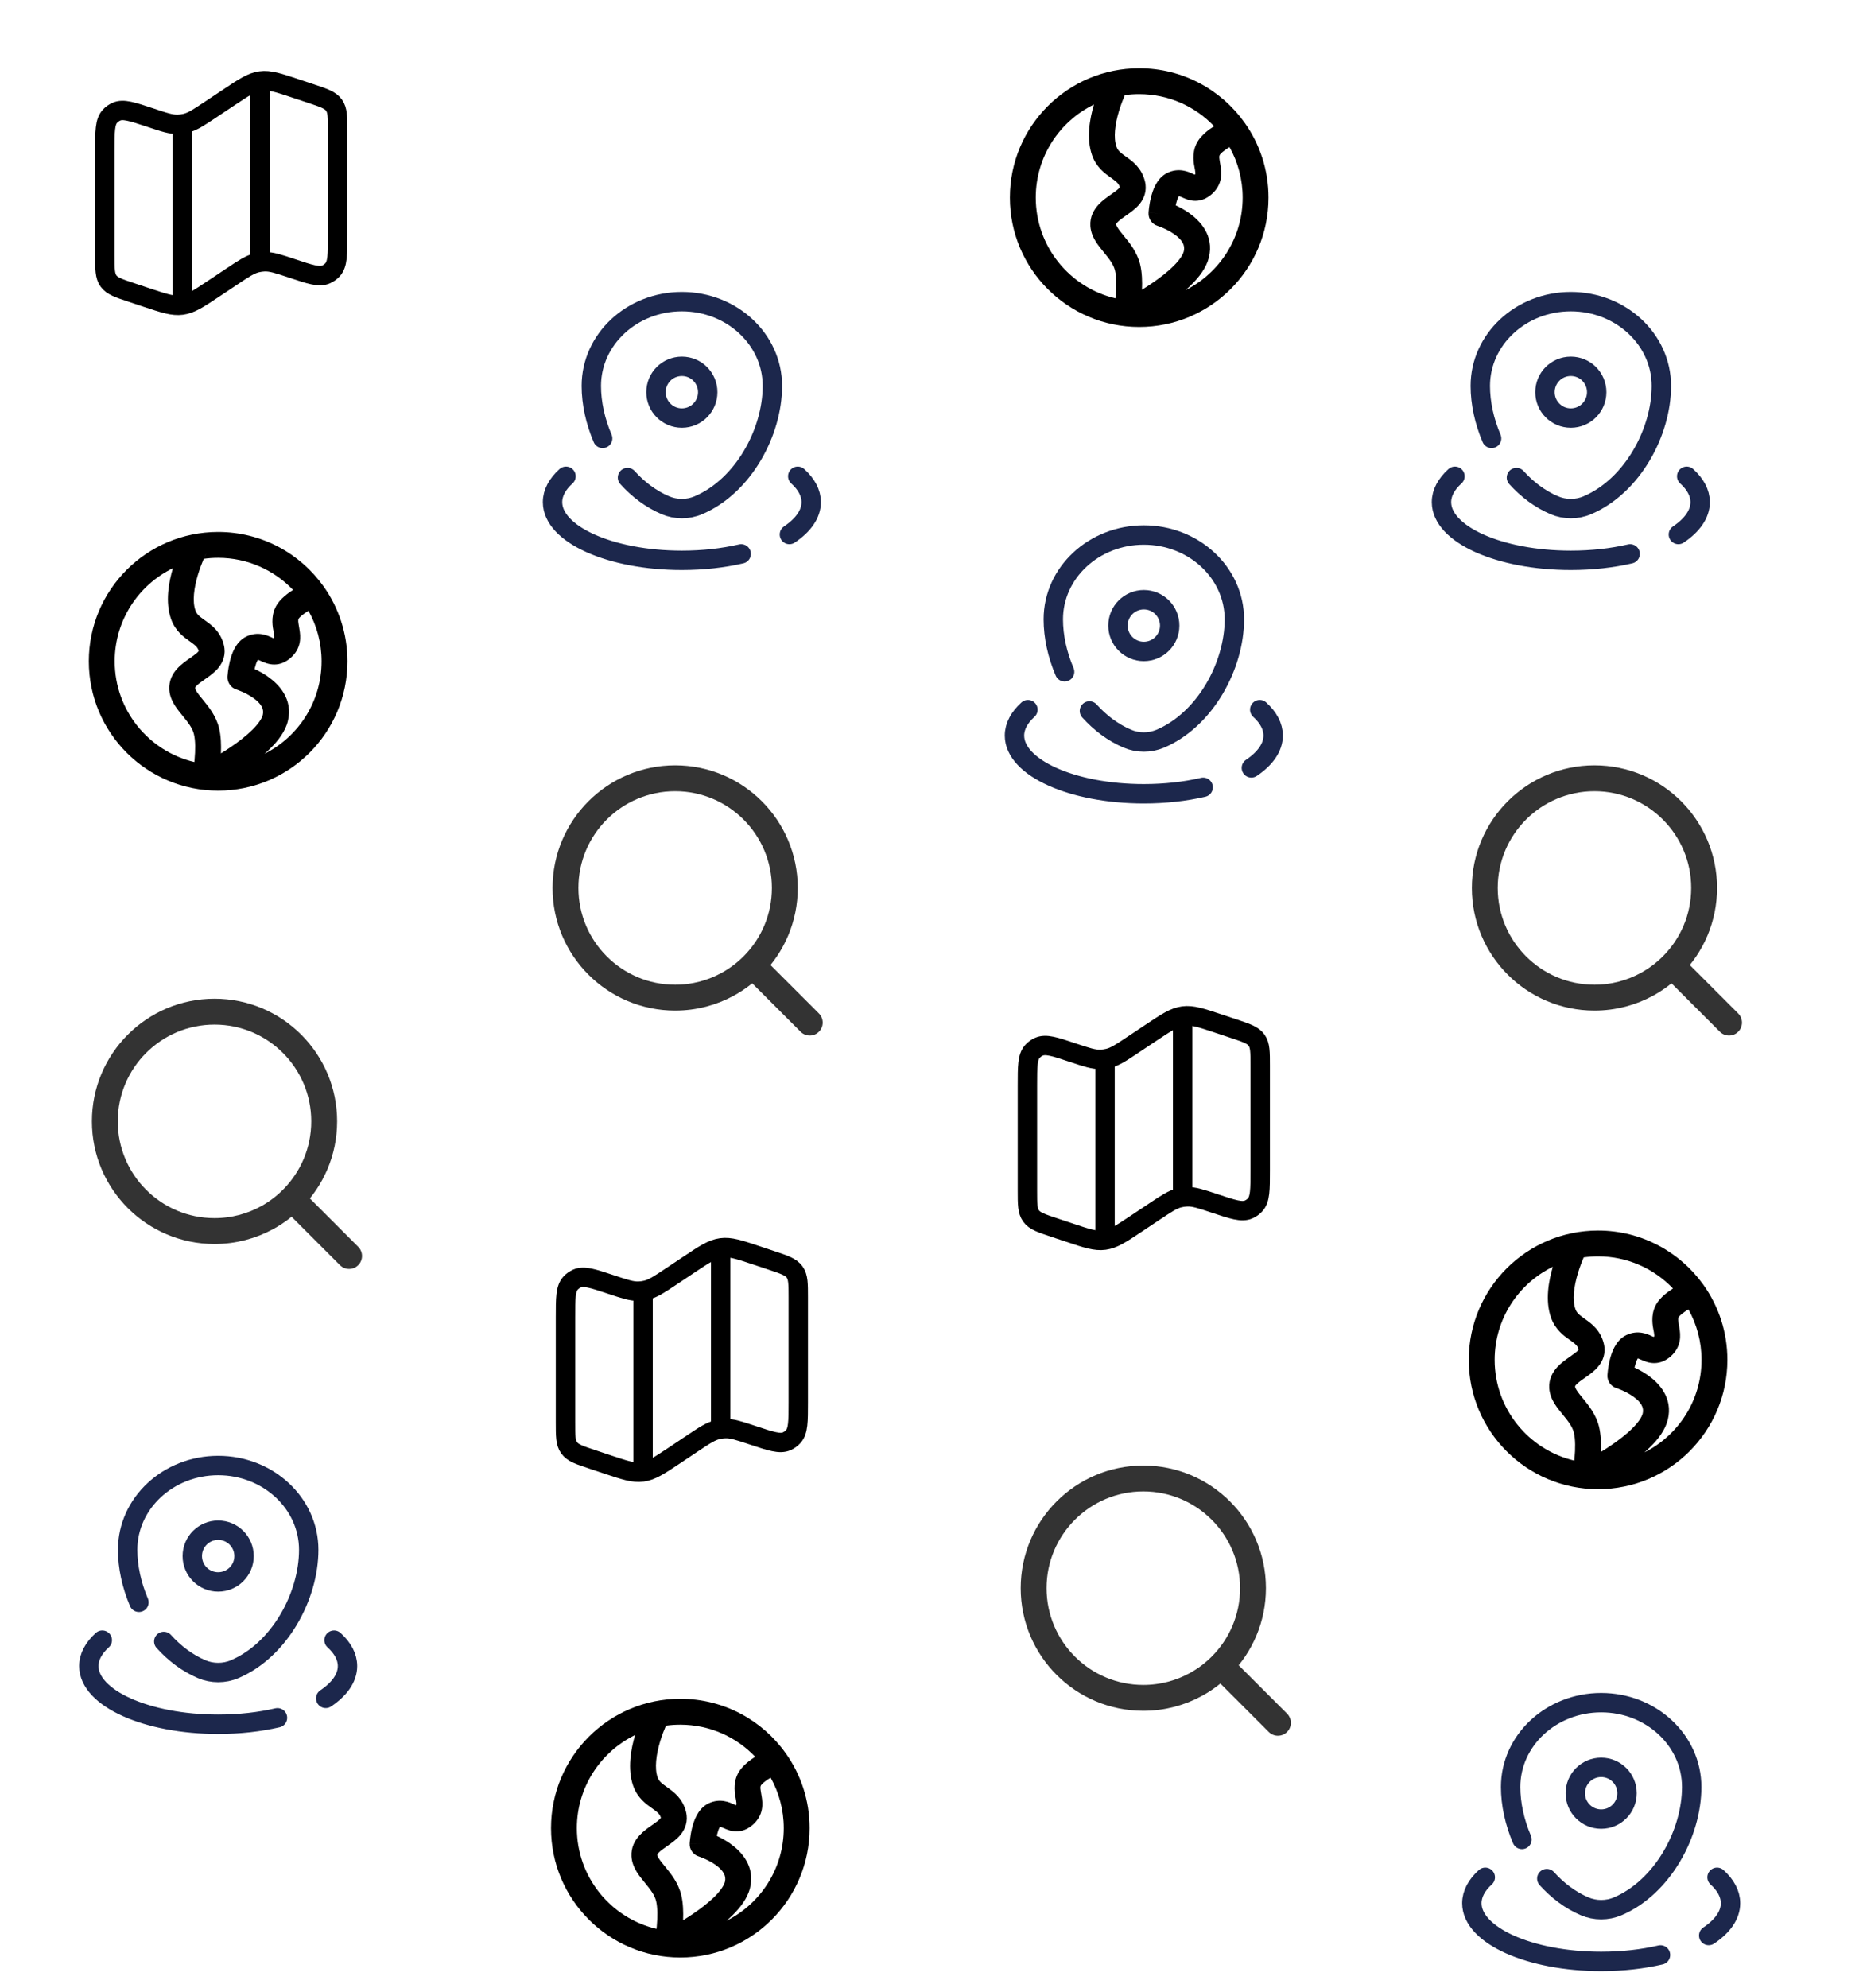 <svg xmlns="http://www.w3.org/2000/svg" xmlns:xlink="http://www.w3.org/1999/xlink" width="300" zoomAndPan="magnify" viewBox="0 0 224.88 240" height="320" preserveAspectRatio="xMidYMid meet" version="1.0"><defs><clipPath id="6b403b7a1d"><path d="M 7.914 117.461 L 45.395 117.461 L 45.395 154.941 L 7.914 154.941 Z M 7.914 117.461 " clip-rule="nonzero"/></clipPath><clipPath id="30bf6dee69"><path d="M 18 128 L 45.395 128 L 45.395 154.941 L 18 154.941 Z M 18 128 " clip-rule="nonzero"/></clipPath><clipPath id="da00549edd"><path d="M 7.547 173.824 L 45.023 173.824 L 45.023 211.305 L 7.547 211.305 Z M 7.547 173.824 " clip-rule="nonzero"/></clipPath><clipPath id="fc8b3cbe66"><path d="M 9 173.824 L 43 173.824 L 43 205 L 9 205 Z M 9 173.824 " clip-rule="nonzero"/></clipPath><clipPath id="0e35775674"><path d="M 7.547 184 L 45.023 184 L 45.023 211.305 L 7.547 211.305 Z M 7.547 184 " clip-rule="nonzero"/></clipPath><clipPath id="d0b4ccf97f"><path d="M 7.914 4.562 L 45.395 4.562 L 45.395 42.043 L 7.914 42.043 Z M 7.914 4.562 " clip-rule="nonzero"/></clipPath><clipPath id="06a3574374"><path d="M 63.547 89.277 L 101.027 89.277 L 101.027 126.758 L 63.547 126.758 Z M 63.547 89.277 " clip-rule="nonzero"/></clipPath><clipPath id="69483d5deb"><path d="M 74 99 L 101.027 99 L 101.027 126.758 L 74 126.758 Z M 74 99 " clip-rule="nonzero"/></clipPath><clipPath id="b331380c9a"><path d="M 63.547 33.293 L 101.027 33.293 L 101.027 70.773 L 63.547 70.773 Z M 63.547 33.293 " clip-rule="nonzero"/></clipPath><clipPath id="59b4bd0232"><path d="M 65 33.293 L 99 33.293 L 99 64 L 65 64 Z M 65 33.293 " clip-rule="nonzero"/></clipPath><clipPath id="4c3c589564"><path d="M 63.547 44 L 101.027 44 L 101.027 70.773 L 63.547 70.773 Z M 63.547 44 " clip-rule="nonzero"/></clipPath><clipPath id="6213cc85f6"><path d="M 63.547 145.449 L 101.027 145.449 L 101.027 182.93 L 63.547 182.93 Z M 63.547 145.449 " clip-rule="nonzero"/></clipPath><clipPath id="b77dd725ca"><path d="M 120.09 173.824 L 157.57 173.824 L 157.57 211.305 L 120.09 211.305 Z M 120.09 173.824 " clip-rule="nonzero"/></clipPath><clipPath id="5d7d8ac5cf"><path d="M 130 184 L 157.57 184 L 157.57 211.305 L 130 211.305 Z M 130 184 " clip-rule="nonzero"/></clipPath><clipPath id="c2fa8bb7a2"><path d="M 119.34 117.461 L 156.82 117.461 L 156.82 154.941 L 119.34 154.941 Z M 119.34 117.461 " clip-rule="nonzero"/></clipPath><clipPath id="577f856766"><path d="M 119.34 61.473 L 156.82 61.473 L 156.82 98.953 L 119.34 98.953 Z M 119.34 61.473 " clip-rule="nonzero"/></clipPath><clipPath id="8e0ca81228"><path d="M 121 61.473 L 155 61.473 L 155 92 L 121 92 Z M 121 61.473 " clip-rule="nonzero"/></clipPath><clipPath id="4390653c1a"><path d="M 119.34 72 L 156.82 72 L 156.82 98.953 L 119.34 98.953 Z M 119.34 72 " clip-rule="nonzero"/></clipPath><clipPath id="4591b80ed3"><path d="M 174.574 202.457 L 212.055 202.457 L 212.055 239.934 L 174.574 239.934 Z M 174.574 202.457 " clip-rule="nonzero"/></clipPath><clipPath id="87fc34e9fc"><path d="M 176 202.457 L 210 202.457 L 210 233 L 176 233 Z M 176 202.457 " clip-rule="nonzero"/></clipPath><clipPath id="c2c01d75cd"><path d="M 174.574 213 L 212.055 213 L 212.055 239.934 L 174.574 239.934 Z M 174.574 213 " clip-rule="nonzero"/></clipPath><clipPath id="1116ebdbb9"><path d="M 174.574 89.277 L 212.055 89.277 L 212.055 126.758 L 174.574 126.758 Z M 174.574 89.277 " clip-rule="nonzero"/></clipPath><clipPath id="4a37d64a85"><path d="M 185 99 L 212.055 99 L 212.055 126.758 L 185 126.758 Z M 185 99 " clip-rule="nonzero"/></clipPath><clipPath id="34dd90a5fc"><path d="M 170.91 33.293 L 208.391 33.293 L 208.391 70.773 L 170.91 70.773 Z M 170.91 33.293 " clip-rule="nonzero"/></clipPath><clipPath id="8adbf8e29d"><path d="M 173 33.293 L 207 33.293 L 207 64 L 173 64 Z M 173 33.293 " clip-rule="nonzero"/></clipPath><clipPath id="0b290dfb6e"><path d="M 170.91 44 L 208.391 44 L 208.391 70.773 L 170.91 70.773 Z M 170.91 44 " clip-rule="nonzero"/></clipPath></defs><g clip-path="url(#6b403b7a1d)"><path stroke-linecap="butt" transform="matrix(1.562, 0, 0, 1.562, 7.915, 117.46)" fill="none" stroke-linejoin="miter" d="M 19.96 11.479 C 19.96 13.81 19.022 15.916 17.501 17.452 C 16.933 18.025 16.283 18.518 15.573 18.911 C 14.359 19.578 12.966 19.961 11.48 19.961 C 6.798 19.961 3.001 16.164 3.001 11.479 C 3.001 6.797 6.798 3 11.48 3 C 16.163 3 19.96 6.797 19.96 11.479 Z M 19.96 11.479 " stroke="#333333" stroke-width="2" stroke-opacity="1" stroke-miterlimit="4"/></g><g clip-path="url(#30bf6dee69)"><path stroke-linecap="round" transform="matrix(1.562, 0, 0, 1.562, 7.915, 117.46)" fill="none" stroke-linejoin="miter" d="M 18.156 18.155 L 21.886 21.887 " stroke="#333333" stroke-width="2" stroke-opacity="1" stroke-miterlimit="4"/></g><g clip-path="url(#da00549edd)"><path stroke-linecap="round" transform="matrix(1.562, 0, 0, 1.562, 7.545, 173.823)" fill="none" stroke-linejoin="miter" d="M 5.874 12.572 C 5.309 11.249 5.001 9.841 5.001 8.515 C 5.001 4.916 8.133 1.999 12 1.999 C 15.867 1.999 19.001 4.916 19.001 8.515 C 19.001 12.085 16.765 16.249 13.281 17.74 C 12.468 18.088 11.532 18.088 10.719 17.74 C 9.606 17.265 8.621 16.514 7.795 15.599 " stroke="#1c274c" stroke-width="1.5" stroke-opacity="1" stroke-miterlimit="4"/></g><g clip-path="url(#fc8b3cbe66)"><path stroke-linecap="butt" transform="matrix(1.562, 0, 0, 1.562, 7.545, 173.823)" fill="none" stroke-linejoin="miter" d="M 14.001 9 C 14.001 10.104 13.105 10.999 12 10.999 C 10.894 10.999 9.999 10.104 9.999 9 C 9.999 7.895 10.894 6.999 12 6.999 C 13.105 6.999 14.001 7.895 14.001 9 Z M 14.001 9 " stroke="#1c274c" stroke-width="1.5" stroke-opacity="1" stroke-miterlimit="4"/></g><g clip-path="url(#0e35775674)"><path stroke-linecap="round" transform="matrix(1.562, 0, 0, 1.562, 7.545, 173.823)" fill="none" stroke-linejoin="miter" d="M 20.96 15.499 C 21.625 16.102 22 16.782 22 17.5 C 22 18.425 21.38 19.286 20.317 19.999 M 3.04 15.499 C 2.375 16.102 2 16.782 2 17.5 C 2 19.986 6.477 22 12 22 C 13.653 22 15.212 21.82 16.585 21.5 " stroke="#1c274c" stroke-width="1.5" stroke-opacity="1" stroke-miterlimit="4"/></g><path fill="#000000" d="M 20.82 68.605 C 16.66 70.633 13.793 74.906 13.793 79.844 C 13.793 85.758 17.898 90.707 23.414 92.008 C 23.422 91.906 23.434 91.801 23.441 91.695 C 23.543 90.602 23.555 89.434 23.363 88.648 C 23.188 87.926 22.719 87.309 22.039 86.477 C 22.02 86.457 22.004 86.438 21.988 86.414 C 21.688 86.051 21.332 85.613 21.047 85.16 C 20.738 84.668 20.434 84.035 20.387 83.273 C 20.32 82.148 20.816 81.301 21.363 80.707 C 21.832 80.195 22.434 79.781 22.863 79.48 C 22.895 79.457 22.926 79.434 22.957 79.414 C 23.477 79.051 23.754 78.84 23.906 78.652 C 23.922 78.633 23.93 78.617 23.938 78.605 C 23.832 78.184 23.609 77.969 22.938 77.488 C 22.902 77.465 22.863 77.438 22.824 77.41 C 22.164 76.941 21.109 76.199 20.598 74.742 C 19.871 72.688 20.324 70.289 20.82 68.605 Z M 24.863 66.781 L 24.863 66.785 L 24.848 66.82 C 24.832 66.848 24.809 66.895 24.777 66.957 C 24.723 67.078 24.641 67.254 24.547 67.473 C 25.117 67.391 25.695 67.352 26.285 67.352 C 29.844 67.352 33.055 68.84 35.332 71.227 C 35 71.438 34.645 71.688 34.32 71.969 C 33.926 72.305 33.465 72.777 33.184 73.375 C 32.637 74.535 32.875 75.734 32.988 76.324 C 33.004 76.398 33.016 76.461 33.027 76.516 C 33.082 76.844 33.074 76.953 33.066 76.996 C 33.066 77 33.066 77 33.066 77 C 33.062 77.004 33.059 77.008 33.051 77.02 C 33.043 77.031 33.023 77.051 32.996 77.074 C 32.961 77.062 32.922 77.043 32.871 77.023 C 32.84 77.008 32.801 76.988 32.762 76.969 C 32.266 76.738 31.102 76.191 29.715 76.844 C 28.969 77.195 28.523 77.824 28.258 78.32 C 27.984 78.836 27.809 79.395 27.695 79.863 C 27.578 80.344 27.508 80.789 27.469 81.113 C 27.449 81.277 27.438 81.414 27.43 81.512 C 27.422 81.559 27.422 81.602 27.418 81.629 L 27.418 81.664 L 27.414 81.676 L 27.414 81.684 C 27.414 81.684 27.414 81.684 28.973 81.77 L 27.414 81.684 C 27.375 82.398 27.828 83.051 28.512 83.262 L 28.539 83.27 C 28.562 83.281 28.605 83.293 28.66 83.312 C 28.77 83.352 28.934 83.414 29.129 83.5 C 29.531 83.672 30.031 83.922 30.496 84.25 C 31.5 84.949 31.848 85.613 31.676 86.316 C 31.57 86.734 31.191 87.352 30.422 88.113 C 29.688 88.844 28.742 89.57 27.777 90.223 C 27.383 90.488 26.992 90.738 26.621 90.965 C 26.664 89.988 26.633 88.871 26.398 87.906 C 26.035 86.43 25.117 85.309 24.492 84.547 C 24.48 84.531 24.469 84.516 24.453 84.5 C 24.109 84.074 23.867 83.781 23.695 83.504 C 23.527 83.238 23.508 83.117 23.504 83.078 C 23.504 83.066 23.488 83.008 23.66 82.824 C 23.887 82.578 24.219 82.344 24.746 81.973 L 24.777 81.953 C 25.223 81.645 25.863 81.195 26.328 80.621 C 26.879 79.945 27.254 79.016 26.977 77.887 C 26.578 76.25 25.469 75.457 24.762 74.953 L 24.75 74.945 C 24.004 74.414 23.711 74.184 23.543 73.703 C 23.152 72.602 23.367 70.984 23.844 69.395 C 24.07 68.648 24.328 67.984 24.531 67.508 C 24.535 67.496 24.543 67.484 24.547 67.473 M 31.883 91.016 C 32.141 90.793 32.387 90.566 32.621 90.332 C 33.516 89.441 34.398 88.328 34.707 87.062 C 35.359 84.402 33.598 82.605 32.285 81.688 C 31.727 81.297 31.16 80.996 30.688 80.777 C 30.703 80.719 30.715 80.66 30.73 80.602 C 30.812 80.266 30.91 79.984 31.016 79.785 C 31.047 79.73 31.07 79.688 31.09 79.664 C 31.152 79.684 31.297 79.738 31.602 79.875 C 31.879 80 32.422 80.238 33.078 80.234 C 33.812 80.23 34.469 79.934 35.039 79.434 C 35.645 78.91 36 78.281 36.133 77.59 C 36.254 76.965 36.172 76.383 36.105 76 C 36.094 75.926 36.082 75.859 36.074 75.797 C 35.941 75.027 35.922 74.895 36.008 74.707 C 36.008 74.707 36.016 74.695 36.027 74.68 C 36.039 74.656 36.062 74.629 36.09 74.594 C 36.152 74.523 36.238 74.438 36.352 74.34 C 36.586 74.141 36.879 73.938 37.195 73.75 C 38.203 75.551 38.777 77.633 38.777 79.844 C 38.777 84.73 35.973 88.965 31.883 91.016 Z M 39.035 70.824 C 40.84 73.371 41.902 76.484 41.902 79.844 C 41.902 88.469 34.91 95.461 26.285 95.461 C 17.66 95.461 10.668 88.469 10.668 79.844 C 10.668 71.219 17.66 64.227 26.285 64.227 C 31.531 64.227 36.172 66.812 39.004 70.781 C 39.016 70.797 39.023 70.809 39.035 70.824 Z M 31.07 79.656 C 31.043 79.652 31.039 79.652 31.039 79.656 C 31.039 79.66 31.043 79.66 31.043 79.664 C 31.047 79.668 31.047 79.668 31.047 79.668 C 31.055 79.664 31.062 79.66 31.07 79.656 Z M 31.07 79.656 " fill-opacity="1" fill-rule="evenodd"/><g clip-path="url(#d0b4ccf97f)"><path stroke-linecap="butt" transform="matrix(1.562, 0, 0, 1.562, 7.915, 4.564)" fill="none" stroke-linejoin="miter" d="M 3.001 8.709 C 3.001 7.235 3.001 6.5 3.394 6.07 C 3.531 5.917 3.701 5.795 3.891 5.71 C 4.422 5.474 5.122 5.707 6.52 6.172 C 7.586 6.53 8.121 6.708 8.659 6.688 C 8.857 6.683 9.054 6.655 9.247 6.61 C 9.772 6.485 10.24 6.172 11.175 5.549 L 12.558 4.629 C 13.757 3.829 14.357 3.428 15.045 3.336 C 15.733 3.243 16.418 3.473 17.784 3.929 L 18.949 4.316 C 19.94 4.646 20.433 4.812 20.718 5.204 C 21 5.597 21 6.12 21 7.163 L 21 15.29 C 21 16.765 21 17.501 20.608 17.931 C 20.468 18.084 20.298 18.206 20.11 18.289 C 19.577 18.526 18.879 18.294 17.481 17.826 C 16.413 17.471 15.88 17.293 15.34 17.311 C 15.142 17.318 14.945 17.346 14.752 17.391 C 14.227 17.516 13.759 17.826 12.824 18.451 L 11.443 19.372 C 10.242 20.172 9.642 20.572 8.954 20.663 C 8.266 20.755 7.583 20.527 6.215 20.072 L 5.052 19.684 C 4.061 19.354 3.566 19.189 3.284 18.797 C 3.001 18.404 3.001 17.881 3.001 16.838 Z M 3.001 8.709 " stroke="#000000" stroke-width="1.5" stroke-opacity="1" stroke-miterlimit="4"/></g><path stroke-linecap="butt" transform="matrix(1.562, 0, 0, 1.562, 7.915, 4.564)" fill="none" stroke-linejoin="miter" d="M 8.999 6.638 L 8.999 20.5 " stroke="#000000" stroke-width="1.5" stroke-opacity="1" stroke-miterlimit="4"/><path stroke-linecap="butt" transform="matrix(1.562, 0, 0, 1.562, 7.915, 4.564)" fill="none" stroke-linejoin="miter" d="M 15 3.001 L 15 17.001 " stroke="#000000" stroke-width="1.5" stroke-opacity="1" stroke-miterlimit="4"/><g clip-path="url(#06a3574374)"><path stroke-linecap="butt" transform="matrix(1.562, 0, 0, 1.562, 63.548, 89.279)" fill="none" stroke-linejoin="miter" d="M 19.96 11.48 C 19.96 13.809 19.022 15.918 17.501 17.451 C 16.933 18.024 16.283 18.516 15.572 18.909 C 14.359 19.58 12.966 19.96 11.48 19.96 C 6.798 19.96 3.001 16.163 3.001 11.48 C 3.001 6.798 6.798 3.001 11.48 3.001 C 16.163 3.001 19.96 6.798 19.96 11.48 Z M 19.96 11.48 " stroke="#333333" stroke-width="2" stroke-opacity="1" stroke-miterlimit="4"/></g><g clip-path="url(#69483d5deb)"><path stroke-linecap="round" transform="matrix(1.562, 0, 0, 1.562, 63.548, 89.279)" fill="none" stroke-linejoin="miter" d="M 18.156 18.156 L 21.888 21.888 " stroke="#333333" stroke-width="2" stroke-opacity="1" stroke-miterlimit="4"/></g><g clip-path="url(#b331380c9a)"><path stroke-linecap="round" transform="matrix(1.562, 0, 0, 1.562, 63.548, 33.293)" fill="none" stroke-linejoin="miter" d="M 5.875 12.572 C 5.309 11.251 4.999 9.84 4.999 8.515 C 4.999 4.918 8.133 2.001 12 2.001 C 15.865 2.001 18.999 4.918 18.999 8.515 C 18.999 12.084 16.766 16.249 13.281 17.739 C 12.468 18.087 11.533 18.087 10.72 17.739 C 9.607 17.264 8.621 16.516 7.796 15.601 " stroke="#1c274c" stroke-width="1.5" stroke-opacity="1" stroke-miterlimit="4"/></g><g clip-path="url(#59b4bd0232)"><path stroke-linecap="butt" transform="matrix(1.562, 0, 0, 1.562, 63.548, 33.293)" fill="none" stroke-linejoin="miter" d="M 13.999 9 C 13.999 10.105 13.104 11.001 12 11.001 C 10.895 11.001 9.999 10.105 9.999 9 C 9.999 7.894 10.895 7.001 12 7.001 C 13.104 7.001 13.999 7.894 13.999 9 Z M 13.999 9 " stroke="#1c274c" stroke-width="1.5" stroke-opacity="1" stroke-miterlimit="4"/></g><g clip-path="url(#4c3c589564)"><path stroke-linecap="round" transform="matrix(1.562, 0, 0, 1.562, 63.548, 33.293)" fill="none" stroke-linejoin="miter" d="M 20.96 15.501 C 21.626 16.104 22.001 16.781 22.001 17.499 C 22.001 18.425 21.38 19.285 20.315 20.001 M 3.041 15.501 C 2.375 16.104 2 16.781 2 17.499 C 2 19.986 6.478 21.999 12 21.999 C 13.654 21.999 15.212 21.819 16.585 21.499 " stroke="#1c274c" stroke-width="1.5" stroke-opacity="1" stroke-miterlimit="4"/></g><path fill="#000000" d="M 76.637 209.492 C 72.477 211.52 69.609 215.789 69.609 220.73 C 69.609 226.641 73.715 231.594 79.23 232.891 C 79.242 232.789 79.25 232.688 79.262 232.578 C 79.359 231.484 79.371 230.32 79.18 229.531 C 79.004 228.812 78.535 228.195 77.855 227.363 C 77.84 227.344 77.82 227.32 77.805 227.301 C 77.508 226.938 77.148 226.5 76.863 226.047 C 76.559 225.555 76.254 224.918 76.207 224.156 C 76.137 223.035 76.633 222.184 77.184 221.59 C 77.652 221.082 78.25 220.664 78.684 220.363 C 78.715 220.344 78.746 220.32 78.777 220.301 C 79.297 219.938 79.57 219.723 79.723 219.535 C 79.738 219.52 79.75 219.504 79.758 219.492 C 79.648 219.07 79.43 218.855 78.754 218.375 C 78.719 218.348 78.68 218.324 78.645 218.297 C 77.98 217.828 76.926 217.082 76.414 215.629 C 75.688 213.57 76.145 211.176 76.637 209.492 Z M 80.684 207.668 L 80.68 207.672 L 80.664 207.703 C 80.648 207.734 80.625 207.781 80.598 207.844 C 80.539 207.961 80.461 208.137 80.367 208.355 C 80.934 208.277 81.516 208.238 82.102 208.238 C 85.664 208.238 88.875 209.727 91.148 212.113 C 90.816 212.324 90.465 212.57 90.137 212.852 C 89.742 213.191 89.285 213.66 89 214.262 C 88.457 215.418 88.691 216.621 88.809 217.207 C 88.824 217.281 88.836 217.348 88.844 217.398 C 88.898 217.727 88.891 217.84 88.883 217.883 C 88.883 217.883 88.883 217.887 88.883 217.887 C 88.883 217.887 88.879 217.895 88.871 217.902 C 88.859 217.914 88.844 217.934 88.812 217.961 C 88.781 217.945 88.738 217.93 88.688 217.906 C 88.656 217.895 88.621 217.875 88.578 217.855 C 88.082 217.625 86.918 217.078 85.531 217.73 C 84.789 218.082 84.34 218.707 84.078 219.203 C 83.801 219.719 83.625 220.281 83.512 220.75 C 83.395 221.227 83.328 221.676 83.289 222 C 83.27 222.164 83.254 222.297 83.246 222.398 C 83.242 222.445 83.238 222.484 83.238 222.516 L 83.234 222.551 L 83.234 222.566 C 83.234 222.566 83.234 222.57 84.793 222.656 L 83.234 222.57 C 83.191 223.285 83.645 223.938 84.332 224.148 L 84.355 224.156 C 84.383 224.164 84.422 224.18 84.477 224.199 C 84.59 224.238 84.754 224.301 84.949 224.387 C 85.348 224.559 85.852 224.809 86.316 225.133 C 87.32 225.836 87.664 226.496 87.492 227.203 C 87.391 227.621 87.008 228.238 86.238 229 C 85.504 229.73 84.559 230.453 83.598 231.105 C 83.203 231.371 82.812 231.621 82.438 231.852 C 82.48 230.871 82.449 229.758 82.215 228.793 C 81.855 227.312 80.938 226.195 80.312 225.434 C 80.297 225.414 80.285 225.398 80.273 225.383 C 79.926 224.961 79.684 224.664 79.512 224.387 C 79.344 224.121 79.324 224 79.324 223.965 C 79.32 223.953 79.309 223.895 79.477 223.707 C 79.703 223.465 80.035 223.23 80.566 222.859 L 80.598 222.836 C 81.039 222.527 81.68 222.082 82.148 221.508 C 82.695 220.832 83.07 219.902 82.797 218.773 C 82.398 217.137 81.285 216.344 80.578 215.84 L 80.566 215.832 C 79.824 215.301 79.527 215.07 79.359 214.59 C 78.973 213.488 79.184 211.871 79.66 210.281 C 79.887 209.531 80.145 208.871 80.352 208.395 C 80.355 208.383 80.359 208.367 80.367 208.355 M 87.703 231.902 C 87.957 231.68 88.203 231.449 88.441 231.215 C 89.336 230.328 90.215 229.211 90.527 227.945 C 91.176 225.289 89.414 223.492 88.105 222.574 C 87.547 222.184 86.98 221.883 86.508 221.66 C 86.52 221.605 86.531 221.547 86.547 221.488 C 86.629 221.152 86.727 220.871 86.832 220.672 C 86.863 220.613 86.891 220.574 86.906 220.547 C 86.973 220.57 87.113 220.625 87.422 220.762 C 87.699 220.883 88.238 221.125 88.895 221.121 C 89.629 221.117 90.285 220.82 90.859 220.32 C 91.461 219.793 91.816 219.168 91.949 218.477 C 92.07 217.852 91.988 217.266 91.926 216.883 C 91.914 216.812 91.902 216.746 91.891 216.684 C 91.762 215.91 91.738 215.781 91.828 215.59 C 91.828 215.59 91.832 215.582 91.844 215.562 C 91.859 215.543 91.879 215.516 91.91 215.48 C 91.969 215.41 92.055 215.32 92.172 215.223 C 92.402 215.023 92.699 214.82 93.012 214.633 C 94.02 216.438 94.598 218.516 94.598 220.73 C 94.598 225.617 91.789 229.848 87.703 231.902 Z M 94.852 211.711 C 96.66 214.258 97.719 217.371 97.719 220.73 C 97.719 229.355 90.727 236.348 82.102 236.348 C 73.48 236.348 66.488 229.355 66.488 220.73 C 66.488 212.105 73.48 205.113 82.102 205.113 C 87.348 205.113 91.992 207.699 94.82 211.668 C 94.832 211.68 94.844 211.695 94.852 211.711 Z M 86.887 220.543 C 86.863 220.535 86.859 220.539 86.859 220.543 C 86.859 220.547 86.859 220.547 86.859 220.551 C 86.859 220.551 86.863 220.551 86.863 220.551 C 86.863 220.551 86.863 220.555 86.863 220.555 C 86.871 220.551 86.879 220.547 86.887 220.543 Z M 86.887 220.543 " fill-opacity="1" fill-rule="evenodd"/><g clip-path="url(#6213cc85f6)"><path stroke-linecap="butt" transform="matrix(1.562, 0, 0, 1.562, 63.548, 145.449)" fill="none" stroke-linejoin="miter" d="M 3.001 8.71 C 3.001 7.236 3.001 6.498 3.393 6.068 C 3.531 5.916 3.701 5.795 3.891 5.71 C 4.421 5.475 5.122 5.708 6.52 6.173 C 7.586 6.528 8.121 6.706 8.659 6.688 C 8.856 6.681 9.054 6.656 9.247 6.608 C 9.772 6.486 10.24 6.173 11.175 5.55 L 12.558 4.627 C 13.756 3.829 14.357 3.429 15.045 3.337 C 15.732 3.244 16.418 3.472 17.784 3.927 L 18.949 4.317 C 19.94 4.647 20.432 4.812 20.718 5.205 C 21 5.598 21 6.118 21 7.161 L 21 15.291 C 21 16.764 21 17.502 20.608 17.929 C 20.467 18.085 20.297 18.205 20.11 18.29 C 19.577 18.525 18.879 18.292 17.481 17.827 C 16.413 17.472 15.88 17.294 15.34 17.312 C 15.142 17.319 14.947 17.344 14.754 17.392 C 14.229 17.514 13.759 17.827 12.823 18.45 L 11.443 19.373 C 10.242 20.171 9.644 20.571 8.954 20.663 C 8.266 20.756 7.583 20.528 6.215 20.073 L 5.052 19.683 C 4.061 19.353 3.566 19.188 3.283 18.795 C 3.001 18.402 3.001 17.882 3.001 16.839 Z M 3.001 8.71 " stroke="#000000" stroke-width="1.5" stroke-opacity="1" stroke-miterlimit="4"/></g><path stroke-linecap="butt" transform="matrix(1.562, 0, 0, 1.562, 63.548, 145.449)" fill="none" stroke-linejoin="miter" d="M 8.999 6.638 L 8.999 20.501 " stroke="#000000" stroke-width="1.5" stroke-opacity="1" stroke-miterlimit="4"/><path stroke-linecap="butt" transform="matrix(1.562, 0, 0, 1.562, 63.548, 145.449)" fill="none" stroke-linejoin="miter" d="M 15 2.999 L 15 16.999 " stroke="#000000" stroke-width="1.5" stroke-opacity="1" stroke-miterlimit="4"/><g clip-path="url(#b77dd725ca)"><path stroke-linecap="butt" transform="matrix(1.562, 0, 0, 1.562, 120.089, 173.823)" fill="none" stroke-linejoin="miter" d="M 19.961 11.479 C 19.961 13.81 19.023 15.917 17.502 17.452 C 16.932 18.025 16.284 18.518 15.571 18.911 C 14.358 19.579 12.965 19.961 11.479 19.961 C 6.797 19.961 3 16.164 3 11.479 C 3 6.797 6.797 3 11.479 3 C 16.164 3 19.961 6.797 19.961 11.479 Z M 19.961 11.479 " stroke="#333333" stroke-width="2" stroke-opacity="1" stroke-miterlimit="4"/></g><g clip-path="url(#5d7d8ac5cf)"><path stroke-linecap="round" transform="matrix(1.562, 0, 0, 1.562, 120.089, 173.823)" fill="none" stroke-linejoin="miter" d="M 18.155 18.155 L 21.887 21.887 " stroke="#333333" stroke-width="2" stroke-opacity="1" stroke-miterlimit="4"/></g><g clip-path="url(#c2fa8bb7a2)"><path stroke-linecap="butt" transform="matrix(1.562, 0, 0, 1.562, 119.339, 117.46)" fill="none" stroke-linejoin="miter" d="M 2.999 8.71 C 2.999 7.237 2.999 6.499 3.392 6.069 C 3.532 5.916 3.702 5.794 3.89 5.711 C 4.423 5.473 5.121 5.706 6.519 6.174 C 7.587 6.529 8.12 6.707 8.66 6.689 C 8.858 6.682 9.055 6.654 9.248 6.609 C 9.773 6.486 10.241 6.174 11.176 5.548 L 12.557 4.628 C 13.758 3.827 14.358 3.43 15.046 3.337 C 15.734 3.245 16.417 3.472 17.785 3.928 L 18.948 4.315 C 19.939 4.645 20.434 4.811 20.716 5.203 C 20.999 5.596 20.999 6.119 20.999 7.162 L 20.999 15.291 C 20.999 16.764 20.999 17.5 20.606 17.93 C 20.469 18.083 20.299 18.205 20.109 18.29 C 19.578 18.525 18.878 18.293 17.482 17.827 C 16.414 17.472 15.881 17.292 15.341 17.312 C 15.143 17.32 14.946 17.345 14.753 17.39 C 14.228 17.515 13.76 17.827 12.825 18.45 L 11.441 19.373 C 10.243 20.171 9.643 20.571 8.955 20.664 C 8.267 20.757 7.584 20.529 6.216 20.071 L 5.051 19.683 C 4.063 19.353 3.567 19.188 3.282 18.795 C 2.999 18.403 2.999 17.882 2.999 16.837 Z M 2.999 8.71 " stroke="#000000" stroke-width="1.5" stroke-opacity="1" stroke-miterlimit="4"/></g><path stroke-linecap="butt" transform="matrix(1.562, 0, 0, 1.562, 119.339, 117.46)" fill="none" stroke-linejoin="miter" d="M 9 6.639 L 9 20.499 " stroke="#000000" stroke-width="1.5" stroke-opacity="1" stroke-miterlimit="4"/><path stroke-linecap="butt" transform="matrix(1.562, 0, 0, 1.562, 119.339, 117.46)" fill="none" stroke-linejoin="miter" d="M 15.001 3 L 15.001 17 " stroke="#000000" stroke-width="1.5" stroke-opacity="1" stroke-miterlimit="4"/><g clip-path="url(#577f856766)"><path stroke-linecap="round" transform="matrix(1.562, 0, 0, 1.562, 119.339, 61.474)" fill="none" stroke-linejoin="miter" d="M 5.876 12.573 C 5.308 11.25 5.001 9.842 5.001 8.516 C 5.001 4.916 8.135 2 11.999 2 C 15.866 2 19.001 4.916 19.001 8.516 C 19.001 12.085 16.767 16.25 13.28 17.741 C 12.467 18.086 11.532 18.086 10.721 17.741 C 9.605 17.263 8.62 16.515 7.795 15.6 " stroke="#1c274c" stroke-width="1.5" stroke-opacity="1" stroke-miterlimit="4"/></g><g clip-path="url(#8e0ca81228)"><path stroke-linecap="butt" transform="matrix(1.562, 0, 0, 1.562, 119.339, 61.474)" fill="none" stroke-linejoin="miter" d="M 14 9.001 C 14 10.104 13.105 11 11.999 11 C 10.896 11 10.001 10.104 10.001 9.001 C 10.001 7.896 10.896 7 11.999 7 C 13.105 7 14 7.896 14 9.001 Z M 14 9.001 " stroke="#1c274c" stroke-width="1.5" stroke-opacity="1" stroke-miterlimit="4"/></g><g clip-path="url(#4390653c1a)"><path stroke-linecap="round" transform="matrix(1.562, 0, 0, 1.562, 119.339, 61.474)" fill="none" stroke-linejoin="miter" d="M 20.962 15.5 C 21.627 16.102 22 16.783 22 17.501 C 22 18.426 21.379 19.284 20.316 20 M 3.039 15.5 C 2.374 16.102 1.999 16.783 1.999 17.501 C 1.999 19.984 6.476 22.001 11.999 22.001 C 13.653 22.001 15.211 21.82 16.587 21.5 " stroke="#1c274c" stroke-width="1.5" stroke-opacity="1" stroke-miterlimit="4"/></g><path fill="#000000" d="M 132.059 12.621 C 127.898 14.648 125.031 18.918 125.031 23.859 C 125.031 29.77 129.137 34.723 134.652 36.02 C 134.664 35.918 134.672 35.816 134.684 35.707 C 134.781 34.613 134.793 33.449 134.602 32.66 C 134.426 31.941 133.957 31.324 133.277 30.492 C 133.262 30.473 133.242 30.449 133.227 30.43 C 132.93 30.066 132.57 29.629 132.285 29.176 C 131.977 28.684 131.676 28.047 131.629 27.285 C 131.559 26.164 132.055 25.312 132.605 24.719 C 133.074 24.211 133.672 23.793 134.102 23.492 C 134.137 23.473 134.168 23.449 134.195 23.43 C 134.715 23.066 134.992 22.852 135.145 22.664 C 135.16 22.648 135.172 22.633 135.18 22.621 C 135.07 22.199 134.848 21.984 134.176 21.504 C 134.141 21.477 134.102 21.453 134.062 21.426 C 133.402 20.957 132.348 20.211 131.836 18.758 C 131.109 16.699 131.562 14.305 132.059 12.621 Z M 136.102 10.797 L 136.102 10.801 L 136.086 10.832 C 136.07 10.863 136.047 10.91 136.02 10.973 C 135.961 11.09 135.883 11.266 135.785 11.484 C 136.355 11.406 136.934 11.367 137.523 11.367 C 141.082 11.367 144.297 12.855 146.57 15.242 C 146.238 15.453 145.887 15.699 145.559 15.98 C 145.164 16.32 144.703 16.789 144.422 17.391 C 143.875 18.547 144.113 19.75 144.23 20.336 C 144.242 20.41 144.258 20.477 144.266 20.527 C 144.32 20.855 144.312 20.969 144.305 21.012 C 144.305 21.012 144.305 21.016 144.305 21.016 C 144.301 21.016 144.297 21.023 144.293 21.031 C 144.281 21.043 144.262 21.062 144.234 21.09 C 144.203 21.074 144.16 21.059 144.109 21.035 C 144.078 21.023 144.043 21.004 144 20.984 C 143.504 20.754 142.34 20.207 140.953 20.859 C 140.207 21.211 139.762 21.836 139.496 22.332 C 139.223 22.848 139.047 23.41 138.934 23.879 C 138.816 24.355 138.75 24.805 138.707 25.129 C 138.688 25.293 138.676 25.426 138.668 25.527 C 138.664 25.574 138.66 25.613 138.656 25.645 L 138.656 25.695 C 138.656 25.695 138.656 25.699 140.215 25.785 L 138.656 25.699 C 138.613 26.414 139.066 27.066 139.754 27.277 L 139.777 27.285 C 139.805 27.293 139.844 27.309 139.898 27.328 C 140.012 27.367 140.172 27.43 140.371 27.516 C 140.77 27.688 141.273 27.938 141.734 28.262 C 142.738 28.965 143.086 29.625 142.914 30.332 C 142.812 30.75 142.43 31.367 141.66 32.129 C 140.926 32.859 139.98 33.582 139.016 34.234 C 138.625 34.5 138.234 34.75 137.859 34.98 C 137.902 34 137.871 32.887 137.637 31.922 C 137.277 30.441 136.359 29.324 135.734 28.562 C 135.719 28.543 135.707 28.527 135.695 28.512 C 135.348 28.09 135.105 27.793 134.934 27.516 C 134.766 27.25 134.746 27.129 134.746 27.094 C 134.742 27.082 134.73 27.023 134.898 26.836 C 135.125 26.594 135.457 26.359 135.984 25.988 L 136.016 25.965 C 136.461 25.656 137.102 25.211 137.57 24.637 C 138.117 23.961 138.492 23.031 138.219 21.902 C 137.82 20.266 136.707 19.473 136 18.969 L 135.988 18.961 C 135.242 18.43 134.949 18.199 134.781 17.719 C 134.391 16.617 134.605 15 135.082 13.41 C 135.309 12.66 135.566 12 135.77 11.523 C 135.777 11.512 135.781 11.496 135.785 11.484 M 143.121 35.031 C 143.379 34.809 143.625 34.578 143.859 34.344 C 144.754 33.457 145.637 32.34 145.945 31.074 C 146.598 28.418 144.836 26.621 143.527 25.703 C 142.969 25.312 142.398 25.012 141.93 24.789 C 141.941 24.734 141.953 24.676 141.969 24.617 C 142.051 24.281 142.148 24 142.254 23.801 C 142.285 23.742 142.312 23.703 142.328 23.676 C 142.395 23.699 142.535 23.754 142.844 23.891 C 143.117 24.012 143.66 24.254 144.316 24.25 C 145.051 24.246 145.707 23.949 146.281 23.449 C 146.883 22.922 147.238 22.297 147.371 21.605 C 147.492 20.98 147.41 20.395 147.344 20.012 C 147.332 19.941 147.324 19.875 147.312 19.812 C 147.184 19.039 147.16 18.91 147.25 18.719 C 147.25 18.719 147.254 18.711 147.266 18.691 C 147.277 18.672 147.301 18.645 147.328 18.609 C 147.391 18.539 147.477 18.449 147.59 18.352 C 147.824 18.152 148.121 17.949 148.434 17.762 C 149.441 19.566 150.02 21.645 150.02 23.859 C 150.02 28.746 147.211 32.977 143.121 35.031 Z M 150.273 14.84 C 152.078 17.387 153.141 20.5 153.141 23.859 C 153.141 32.484 146.148 39.477 137.523 39.477 C 128.898 39.477 121.906 32.484 121.906 23.859 C 121.906 15.234 128.898 8.242 137.523 8.242 C 142.77 8.242 147.41 10.828 150.242 14.797 C 150.254 14.809 150.266 14.824 150.273 14.84 Z M 142.309 23.672 C 142.285 23.664 142.277 23.668 142.281 23.672 C 142.281 23.676 142.281 23.676 142.281 23.68 C 142.285 23.68 142.285 23.684 142.285 23.684 C 142.293 23.68 142.301 23.676 142.309 23.672 Z M 142.309 23.672 " fill-opacity="1" fill-rule="evenodd"/><g clip-path="url(#4591b80ed3)"><path stroke-linecap="round" transform="matrix(1.562, 0, 0, 1.562, 174.575, 202.456)" fill="none" stroke-linejoin="miter" d="M 5.875 12.572 C 5.31 11.249 4.999 9.841 4.999 8.515 C 4.999 4.916 8.134 1.999 12.001 1.999 C 15.865 1.999 18.999 4.916 18.999 8.515 C 18.999 12.085 16.766 16.249 13.281 17.74 C 12.468 18.088 11.533 18.088 10.72 17.74 C 9.607 17.265 8.621 16.514 7.796 15.599 " stroke="#1c274c" stroke-width="1.5" stroke-opacity="1" stroke-miterlimit="4"/></g><g clip-path="url(#87fc34e9fc)"><path stroke-linecap="butt" transform="matrix(1.562, 0, 0, 1.562, 174.575, 202.456)" fill="none" stroke-linejoin="miter" d="M 13.999 9 C 13.999 10.104 13.104 10.999 12.001 10.999 C 10.895 10.999 10 10.104 10 9 C 10 7.895 10.895 6.999 12.001 6.999 C 13.104 6.999 13.999 7.895 13.999 9 Z M 13.999 9 " stroke="#1c274c" stroke-width="1.5" stroke-opacity="1" stroke-miterlimit="4"/></g><g clip-path="url(#c2c01d75cd)"><path stroke-linecap="round" transform="matrix(1.562, 0, 0, 1.562, 174.575, 202.456)" fill="none" stroke-linejoin="miter" d="M 20.96 15.499 C 21.626 16.102 22.001 16.782 22.001 17.5 C 22.001 18.425 21.381 19.286 20.315 19.999 M 3.038 15.499 C 2.373 16.102 2 16.782 2 17.5 C 2 19.986 6.478 22 12.001 22 C 13.654 22 15.212 21.82 16.586 21.5 " stroke="#1c274c" stroke-width="1.5" stroke-opacity="1" stroke-miterlimit="4"/></g><g clip-path="url(#1116ebdbb9)"><path stroke-linecap="butt" transform="matrix(1.562, 0, 0, 1.562, 174.575, 89.279)" fill="none" stroke-linejoin="miter" d="M 19.96 11.48 C 19.96 13.809 19.022 15.918 17.501 17.451 C 16.933 18.024 16.283 18.516 15.573 18.909 C 14.359 19.58 12.966 19.96 11.48 19.96 C 6.798 19.96 3.001 16.163 3.001 11.48 C 3.001 6.798 6.798 3.001 11.48 3.001 C 16.163 3.001 19.96 6.798 19.96 11.48 Z M 19.96 11.48 " stroke="#333333" stroke-width="2" stroke-opacity="1" stroke-miterlimit="4"/></g><g clip-path="url(#4a37d64a85)"><path stroke-linecap="round" transform="matrix(1.562, 0, 0, 1.562, 174.575, 89.279)" fill="none" stroke-linejoin="miter" d="M 18.156 18.156 L 21.886 21.888 " stroke="#333333" stroke-width="2" stroke-opacity="1" stroke-miterlimit="4"/></g><path fill="#000000" d="M 187.48 152.953 C 183.32 154.98 180.453 159.25 180.453 164.188 C 180.453 170.102 184.559 175.055 190.074 176.352 C 190.082 176.25 190.094 176.145 190.102 176.039 C 190.203 174.945 190.215 173.777 190.023 172.992 C 189.848 172.27 189.379 171.652 188.699 170.82 C 188.68 170.801 188.664 170.781 188.648 170.758 C 188.352 170.398 187.992 169.961 187.707 169.504 C 187.398 169.016 187.098 168.379 187.047 167.617 C 186.98 166.492 187.477 165.645 188.023 165.051 C 188.492 164.543 189.094 164.125 189.523 163.824 C 189.555 163.801 189.586 163.781 189.617 163.758 C 190.137 163.395 190.414 163.184 190.566 162.996 C 190.582 162.977 190.59 162.965 190.598 162.953 C 190.492 162.527 190.27 162.312 189.598 161.832 C 189.562 161.809 189.523 161.781 189.484 161.754 C 188.824 161.289 187.77 160.543 187.258 159.086 C 186.531 157.031 186.984 154.637 187.48 152.953 Z M 191.523 151.129 L 191.523 151.133 L 191.508 151.164 C 191.492 151.191 191.469 151.242 191.438 151.305 C 191.383 151.422 191.301 151.598 191.207 151.816 C 191.777 151.738 192.355 151.695 192.945 151.695 C 196.504 151.695 199.715 153.184 201.992 155.574 C 201.66 155.785 201.305 156.031 200.98 156.312 C 200.586 156.648 200.125 157.121 199.844 157.719 C 199.297 158.879 199.535 160.082 199.648 160.668 C 199.664 160.742 199.676 160.805 199.688 160.859 C 199.742 161.188 199.734 161.301 199.727 161.344 C 199.723 161.348 199.719 161.355 199.711 161.363 C 199.703 161.375 199.684 161.395 199.656 161.418 C 199.625 161.406 199.582 161.391 199.531 161.367 C 199.5 161.352 199.461 161.336 199.422 161.316 C 198.926 161.082 197.762 160.535 196.375 161.188 C 195.629 161.539 195.184 162.168 194.918 162.664 C 194.645 163.18 194.469 163.738 194.355 164.207 C 194.238 164.688 194.168 165.137 194.129 165.457 C 194.109 165.621 194.098 165.758 194.09 165.855 C 194.086 165.906 194.082 165.945 194.078 165.973 L 194.078 166.008 L 194.074 166.02 L 194.074 166.027 C 194.074 166.027 194.074 166.027 195.633 166.117 L 194.074 166.027 C 194.035 166.746 194.488 167.395 195.172 167.609 L 195.199 167.617 C 195.223 167.625 195.266 167.637 195.32 167.656 C 195.43 167.699 195.594 167.762 195.793 167.844 C 196.191 168.016 196.691 168.27 197.156 168.594 C 198.16 169.297 198.508 169.957 198.336 170.664 C 198.23 171.082 197.852 171.695 197.082 172.461 C 196.348 173.191 195.402 173.914 194.438 174.566 C 194.043 174.832 193.652 175.082 193.281 175.312 C 193.324 174.332 193.293 173.215 193.059 172.254 C 192.695 170.773 191.777 169.652 191.156 168.891 C 191.141 168.875 191.129 168.859 191.113 168.844 C 190.77 168.422 190.527 168.125 190.355 167.848 C 190.188 167.582 190.168 167.461 190.164 167.426 C 190.164 167.426 190.164 167.422 190.164 167.422 C 190.164 167.41 190.148 167.352 190.32 167.168 C 190.547 166.922 190.879 166.688 191.406 166.32 L 191.438 166.297 C 191.883 165.988 192.523 165.539 192.988 164.965 C 193.539 164.289 193.914 163.359 193.637 162.234 C 193.238 160.594 192.129 159.801 191.422 159.297 L 191.41 159.289 C 190.664 158.762 190.371 158.527 190.203 158.047 C 189.812 156.949 190.027 155.328 190.504 153.742 C 190.73 152.992 190.988 152.328 191.191 151.852 C 191.195 151.84 191.203 151.828 191.207 151.816 M 198.543 175.363 C 198.801 175.137 199.047 174.91 199.281 174.676 C 200.176 173.789 201.059 172.672 201.367 171.406 C 202.02 168.75 200.258 166.949 198.945 166.035 C 198.387 165.645 197.82 165.34 197.348 165.121 C 197.363 165.062 197.375 165.004 197.391 164.949 C 197.473 164.613 197.57 164.328 197.676 164.133 C 197.707 164.074 197.73 164.035 197.75 164.008 C 197.812 164.027 197.957 164.086 198.262 164.223 C 198.539 164.344 199.082 164.582 199.738 164.578 C 200.473 164.574 201.129 164.277 201.703 163.781 C 202.305 163.254 202.66 162.625 202.793 161.938 C 202.914 161.309 202.832 160.727 202.766 160.344 C 202.754 160.273 202.742 160.203 202.734 160.141 C 202.602 159.371 202.582 159.238 202.668 159.051 C 202.668 159.051 202.676 159.043 202.688 159.023 C 202.699 159.004 202.723 158.973 202.75 158.938 C 202.812 158.867 202.898 158.781 203.012 158.684 C 203.246 158.484 203.539 158.281 203.855 158.094 C 204.863 159.898 205.438 161.977 205.438 164.188 C 205.438 169.078 202.633 173.309 198.543 175.363 Z M 205.695 155.168 C 207.5 157.715 208.562 160.828 208.562 164.188 C 208.562 172.812 201.57 179.805 192.945 179.805 C 184.32 179.805 177.328 172.812 177.328 164.188 C 177.328 155.566 184.32 148.574 192.945 148.574 C 198.191 148.574 202.832 151.16 205.664 155.125 C 205.676 155.141 205.684 155.156 205.695 155.168 Z M 197.73 164.004 C 197.703 163.996 197.699 164 197.699 164.004 C 197.699 164.004 197.703 164.008 197.703 164.008 C 197.703 164.008 197.703 164.008 197.703 164.012 C 197.707 164.012 197.707 164.016 197.707 164.016 C 197.715 164.012 197.723 164.008 197.73 164.004 Z M 197.73 164.004 " fill-opacity="1" fill-rule="evenodd"/><g clip-path="url(#34dd90a5fc)"><path stroke-linecap="round" transform="matrix(1.562, 0, 0, 1.562, 170.909, 33.293)" fill="none" stroke-linejoin="miter" d="M 5.874 12.572 C 5.309 11.251 5.001 9.84 5.001 8.515 C 5.001 4.918 8.135 2.001 12 2.001 C 15.867 2.001 19.001 4.918 19.001 8.515 C 19.001 12.084 16.765 16.249 13.28 17.739 C 12.468 18.087 11.532 18.087 10.719 17.739 C 9.606 17.264 8.62 16.516 7.795 15.601 " stroke="#1c274c" stroke-width="1.5" stroke-opacity="1" stroke-miterlimit="4"/></g><g clip-path="url(#8adbf8e29d)"><path stroke-linecap="butt" transform="matrix(1.562, 0, 0, 1.562, 170.909, 33.293)" fill="none" stroke-linejoin="miter" d="M 14.001 9 C 14.001 10.105 13.105 11.001 12 11.001 C 10.894 11.001 10.001 10.105 10.001 9 C 10.001 7.894 10.894 7.001 12 7.001 C 13.105 7.001 14.001 7.894 14.001 9 Z M 14.001 9 " stroke="#1c274c" stroke-width="1.5" stroke-opacity="1" stroke-miterlimit="4"/></g><g clip-path="url(#0b290dfb6e)"><path stroke-linecap="round" transform="matrix(1.562, 0, 0, 1.562, 170.909, 33.293)" fill="none" stroke-linejoin="miter" d="M 20.96 15.501 C 21.625 16.104 22 16.781 22 17.499 C 22 18.425 21.38 19.285 20.317 20.001 M 3.04 15.501 C 2.375 16.104 1.999 16.781 1.999 17.499 C 1.999 19.986 6.477 21.999 12 21.999 C 13.653 21.999 15.211 21.819 16.585 21.499 " stroke="#1c274c" stroke-width="1.5" stroke-opacity="1" stroke-miterlimit="4"/></g></svg>